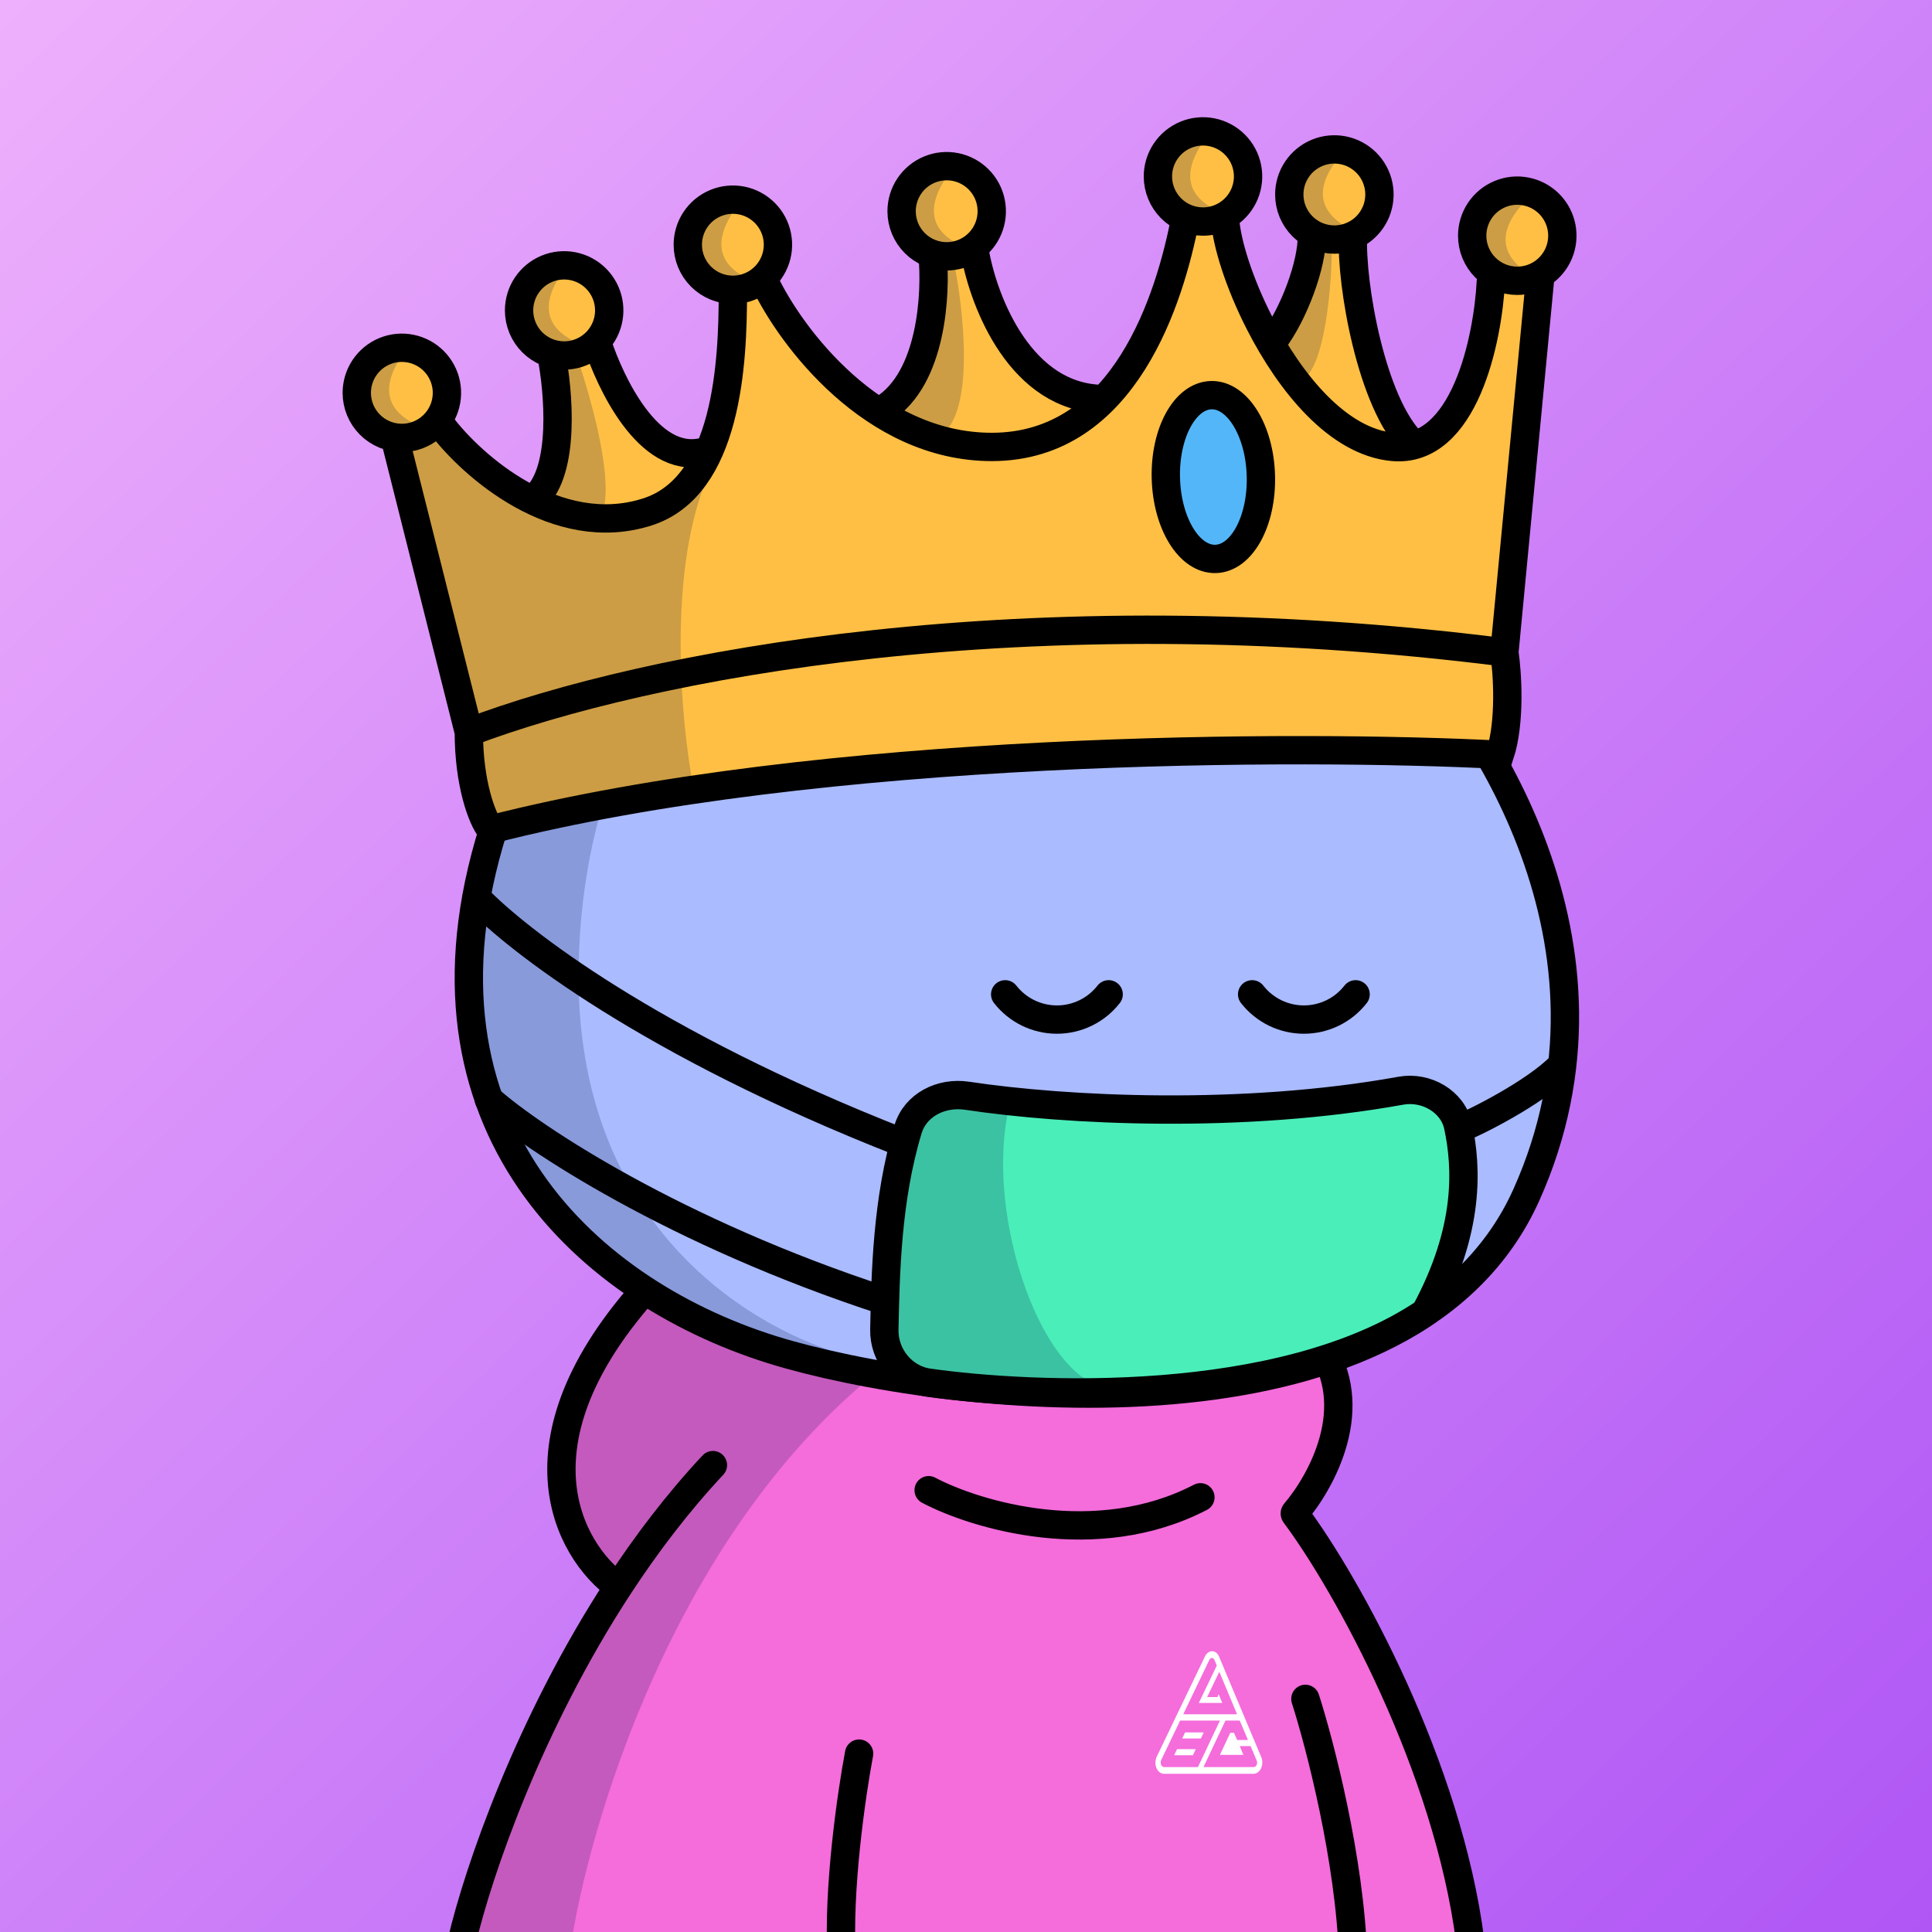 <svg
      xmlns="http://www.w3.org/2000/svg"
      preserveAspectRatio="xMidYMin meet"
      fill="none"
      viewBox="0 0 1500 1500"
    >
      <rect x="0" y="0" width="1500" height="1500" fill="#333333" stroke="none"/>
      <g>
      <path fill="url(#prefix__paint0_linear_53_30461)" d="M0 0h1500v1500H0z"/><defs><linearGradient id="prefix__paint0_linear_53_30461" x1="0" y1="0" x2="1500" y2="1533.5" gradientUnits="userSpaceOnUse">
<stop stop-color="#EEB0FC"/>
<stop offset="1" stop-color="#AF55F5"/>
</linearGradient></defs>
      <g clip-path="url(#clip0_483_471)">
<path d="M388.5 1416.5L352.5 1511L1142 1512L1129 1431.5L1070.5 1276L1007 1176L1042 1113L1028 1043.5C1005.33 1055.83 926.6 1079 793 1073C659.4 1067 549.333 1018.83 511 995.5C492.833 1014.83 453.2 1067.2 440 1122C426.8 1176.8 459.5 1220.83 477.5 1236L388.5 1416.5Z" fill="#F56CDB"/>
<path d="M353.698 1511C350.413 1508.73 360.049 1471.27 412.869 1339.62C429.682 1297.72 453.924 1259.56 477.605 1226C485.368 1215 376 1149.5 506.5 995L661 1046.5L683.5 1051C662.368 1062.33 708.557 1043.79 690 1058.04C521.079 1187.75 456.033 1424.17 443.158 1511H353.698Z" fill="#001647" fill-opacity="0.2"/>
<path d="M358.5 1507.5C371.341 1452.7 410.793 1338.13 480.097 1232M553.5 1137.5C526.081 1166.82 501.646 1199 480.097 1232M480.097 1232C440.958 1203.88 392.15 1116.57 509.46 992.073C509.77 991.743 510.252 991.637 510.651 991.852C600.161 1040.15 826.624 1117.43 1022.78 1043.27C1023.2 1043.11 1023.69 1043.26 1023.95 1043.63C1058.52 1092.29 1025.8 1150.61 1005.51 1174.4C1005.21 1174.76 1005.18 1175.25 1005.46 1175.62C1045.94 1229.92 1124.17 1371.22 1141.5 1507.5M721 1157C757.667 1176.33 851.2 1204.5 932 1162.5M1013.5 1319C1024.83 1354.33 1048.1 1443.9 1050.5 1519.5M667 1361.5C661.166 1392.33 650.3 1467.1 653.5 1519.5" stroke="black" stroke-width="22" stroke-linecap="round"/>
<path d="M913.864 1358.04L911.602 1362.76H926.191L928.413 1358.04H913.864ZM920.116 1345.06L917.856 1349.75H932.351L934.56 1345.06H920.121H920.116ZM920.116 1345.06L917.856 1349.75H932.351L934.56 1345.06H920.121H920.116ZM911.608 1362.75H926.197L928.419 1358.04H913.865L911.603 1362.75H911.608ZM979.288 1364.34L946.433 1286.09C945.911 1284.83 945.135 1283.8 944.186 1283.09C943.274 1282.4 942.22 1282.03 941.155 1282H941.07C939.991 1282 938.908 1282.36 937.948 1283.05L937.947 1283.06C936.986 1283.74 936.164 1284.74 935.574 1285.94L935.561 1285.97L935.546 1286L898.122 1363.8L898.108 1363.83L898.093 1363.87C897.483 1365.18 897.129 1366.68 897.076 1368.2L897.076 1368.27C897.038 1369.8 897.311 1371.31 897.851 1372.65L897.87 1372.7L897.889 1372.74C898.452 1374.06 899.283 1375.17 900.289 1375.94C901.322 1376.74 902.515 1377.16 903.733 1377.16H973.274C974.408 1377.16 975.542 1376.78 976.552 1376.06L976.569 1376.05L976.585 1376.04C977.62 1375.28 978.489 1374.19 979.098 1372.88L979.167 1372.74C979.387 1372.29 979.551 1371.81 979.663 1371.31C979.915 1370.43 980.057 1369.52 980.075 1368.59C980.11 1367.1 979.836 1365.62 979.285 1364.33L979.288 1364.34ZM938.965 1288.64C939.178 1288.21 939.476 1287.84 939.824 1287.6C940.176 1287.35 940.569 1287.22 940.959 1287.22C941.347 1287.22 941.733 1287.36 942.069 1287.62C942.401 1287.86 942.677 1288.23 942.857 1288.67L944.719 1293.1L930.749 1322.17H948.999L946.113 1315.31L945.248 1317.6H937.221L946.672 1297.97L960.454 1330.96H918.668L938.965 1288.64ZM903.857 1371.96C903.358 1371.96 902.867 1371.78 902.446 1371.46C902.029 1371.13 901.685 1370.68 901.449 1370.13C901.216 1369.56 901.106 1368.92 901.121 1368.28C901.142 1367.64 901.291 1367.01 901.549 1366.46L916.26 1335.84H947.162L930.084 1371.96H903.857ZM975.633 1370.33C975.402 1370.83 975.072 1371.24 974.679 1371.53C974.282 1371.81 973.838 1371.96 973.393 1371.96H934.365L951.447 1335.84H962.511L968.893 1350.9H960.497L958.08 1345.32H955.183L947.126 1362.48H965.357L962.524 1355.67H970.96L975.709 1366.95C975.927 1367.45 976.031 1368.02 976.019 1368.6C976.007 1369.17 975.87 1369.82 975.629 1370.32L975.633 1370.33ZM920.111 1345.06L917.851 1349.75H932.346L934.555 1345.06H920.116H920.111ZM911.603 1362.75H926.192L928.414 1358.04H913.865L911.603 1362.75Z" fill="white"/>
</g>
<defs>
<clipPath id="clip0_483_471">
<rect width="1500" height="1500" fill="white"/>
</clipPath>
</defs>
      <g clip-path="url(#clip0_497_1194)">
<path d="M379.667 654.812C432.345 471.574 618.472 401.981 699.114 390.653C740.985 382.718 849.655 375.215 949.364 408.675C980 418.956 1049.88 457.388 1091.92 499.818C1144.47 552.856 1272.97 732.052 1185.05 927.725C1097.12 1123.4 758.414 1092.29 612.749 1051.82C464.472 1010.63 314.48 881.563 379.667 654.812Z" fill="#AABBFF"/>
<path d="M449.293 747.204C454.734 531.068 585.306 432.345 649.911 410C432.292 459.565 365.296 655.455 364 747.204C377.99 984.871 584.496 1053.43 681 1058C601.498 1044.46 443.853 963.339 449.293 747.204Z" fill="#001647" fill-opacity="0.2"/>
<path d="M379.667 654.812C432.345 471.574 618.472 401.981 699.114 390.653C740.985 382.718 849.655 375.215 949.364 408.675C980 418.956 1049.88 457.388 1091.92 499.818C1144.47 552.856 1272.97 732.052 1185.05 927.725C1097.12 1123.4 758.414 1092.29 612.749 1051.82C464.472 1010.63 314.48 881.563 379.667 654.812Z" stroke="black" stroke-width="22" stroke-linecap="round"/>
</g>
<defs>
    <clipPath id="prefix__clip0_299_662"><path fill="#fff" d="M0 0h1500v1500H0z"/></clipPath>
</defs>
      <g clip-path="url(#clip0_624_3534)">
<path d="M780.422 771.992C785.186 778.098 791.28 783.038 798.24 786.435C805.2 789.833 812.843 791.599 820.589 791.599C828.334 791.599 835.977 789.833 842.937 786.435C849.897 783.038 855.991 778.098 860.755 771.992" stroke="black" stroke-width="22" stroke-miterlimit="10" stroke-linecap="round"/>
<path d="M972.16 771.992C976.925 778.098 983.018 783.038 989.979 786.435C996.939 789.833 1004.58 791.599 1012.33 791.599C1020.07 791.599 1027.71 789.833 1034.68 786.435C1041.64 783.038 1047.73 778.098 1052.49 771.992" stroke="black" stroke-width="22" stroke-miterlimit="10" stroke-linecap="round"/>
<path d="M922.5 961C929.521 961 936.385 958.918 942.223 955.017C948.061 951.116 952.611 945.572 955.298 939.085C957.985 932.598 958.688 925.461 957.318 918.574C955.948 911.688 952.567 905.362 947.602 900.398C942.638 895.433 936.312 892.052 929.426 890.682C922.539 889.312 915.402 890.015 908.915 892.702C902.428 895.389 896.884 899.939 892.983 905.777C889.082 911.615 887 918.479 887 925.5C887 934.915 890.74 943.945 897.398 950.602C904.055 957.26 913.085 961 922.5 961Z" fill="black" stroke="black" stroke-width="22" stroke-miterlimit="10" stroke-linecap="round"/>
</g>
<defs>
<clipPath id="clip0_624_3534">
<rect width="1500" height="1500" fill="white"/>
</clipPath>
</defs>
      <g clip-path="url(#clip0_840_2513)">
<path d="M691 957.5L701.5 894L714.5 863.5L740 855L901 863.5L1076 851L1103 847.5L1129 859.5L1140 892.5L1130 957.5L1111.5 1013.5L1075.5 1037L980.5 1068L869.5 1084L723 1073L687.5 1060.5V1017L691 957.5Z" fill="#4AEEB9"/>
<path d="M864.5 1078C810.5 1078 763.5 944 783.5 859.5L753 854.5L726.5 856.5L708 870.5L689.5 972.5L680.5 1034L704.5 1066.5L747.5 1078H864.5Z" fill="#001647" fill-opacity="0.2"/>
<path d="M370 697C401.167 729.333 503.36 809.8 700.16 887M379.5 853.5C413.167 883.5 523.917 956.8 687.117 1010M1132.53 876.5C1144.36 872.167 1191.5 848.4 1211.5 828M721 1073.5V1073.5C700.907 1070.71 686.155 1052.49 686.594 1032.21C687.501 990.382 688.367 931.545 704.989 876.761C710.804 857.597 731.009 847.753 750.813 850.733C828.071 862.358 965.043 869.001 1087.71 846.808C1107.13 843.295 1128 855.049 1132.09 874.357C1138.88 906.434 1141.36 954.7 1106.5 1019C995 1094 801 1084.83 721 1073.5Z" stroke="black" stroke-width="22" stroke-linecap="round"/>
</g>
<defs>
<clipPath id="clip0_840_2513">
<rect width="1500" height="1500" fill="white"/>
</clipPath>
</defs>
      <g clip-path="url(#clip0_1349_8086)">
<path d="M434.999 322.5C434.999 331 439.499 341.5 434.999 357.5C428.833 365.333 416.4 381.4 416 383C415.6 384.6 411.499 385.667 409.499 386L348 346L343 309L327 271.5C321 267.667 303.6 265.7 282 288.5C260.4 311.3 291 339.667 309 351L378 644.5L599 605.5L854 588.5H1163.5L1168 503.5L1194.5 233.5L1199 210L1215 183.5C1212.5 166.833 1199.2 137.7 1166 154.5C1132.8 171.3 1145.83 198.5 1156.5 210C1155.83 224 1154.4 252.5 1154 254.5C1153.6 256.5 1137.5 301 1129.5 323L1093 345L1064 283.5L1051 188L1066.5 169.5C1073 147.833 1074.7 107.4 1029.5 119C984.299 130.6 1003 169.833 1018 188L1005 233.5L987.5 269.5L952 176L960.5 164L968 137L958 115.5C949.833 105.833 928.599 92.7 909 117.5C889.4 142.3 908.5 162.5 920.5 169.5L897.5 238L864.5 304C860.333 307.333 843.099 309.4 807.5 291C771.9 272.6 760.333 222.333 759 199.5L767.5 182.5C767 154.5 756.299 105.6 717.5 134C678.7 162.4 707.333 190.834 726.5 201.5L720 271.5L683 322.5L649 294.5C638.166 281.5 616 254.2 614 249C612 243.8 603.166 225.834 599 217.5L595.5 175.5L584.5 161L565.5 154.5L539.5 166.5C537.166 175 532.5 192.8 532.5 196C532.5 199.2 543.166 211.667 548.5 217.5C555.833 222.834 570.5 234.4 570.5 238C570.5 242.5 565.5 250.5 565.5 260C565.5 269.5 566 266 565.5 271.5C565 277 564 281.5 563 288.5C562 295.5 560.5 301.5 559.5 314C558.5 326.5 557.5 326.5 556.5 332C555.5 337.5 553 339.5 548.5 346C544.9 351.2 541 351.5 539.5 351H532.5C527.5 349.834 516.9 347.2 514.5 346C511.5 344.5 504 341.5 501.5 339.5C499 337.5 497 336 494.5 332C492 328 488 322.5 484 314C480 305.5 478.5 301 476.5 294.5C474.5 288 472.5 281.5 468.5 277.5C464.5 273.5 469 272.5 468.5 270C468.1 268 468.333 259.5 468.5 255.5V229.5C468.166 221.667 460.999 206.4 434.999 208C408.999 209.6 407.166 247.333 409.499 266C414.333 267 424.799 269.2 427.999 270C431.999 271 434.999 280 434.999 285V322.5Z" fill="#FFBF44"/>
<path d="M444.069 264C415.069 248.5 428.069 224.167 435.569 213C427.736 213 406.669 219 405.069 241C403.469 263 430.069 269.5 444.069 264Z" fill="#001647" fill-opacity="0.2"/>
<path d="M578.069 215C549.069 199.5 562.069 175.167 569.569 164C561.736 164 540.669 170 539.069 192C537.469 214 564.069 220.5 578.069 215Z" fill="#001647" fill-opacity="0.2"/>
<path d="M743.069 189C714.069 173.5 727.069 149.167 734.569 138C726.736 138 705.669 144 704.069 166C702.469 188 729.069 194.5 743.069 189Z" fill="#001647" fill-opacity="0.2"/>
<path d="M942.069 162C913.069 146.5 926.069 122.167 933.569 111C925.736 111 904.669 117 903.069 139C901.469 161 928.069 167.5 942.069 162Z" fill="#001647" fill-opacity="0.2"/>
<path d="M1043.09 174.907C1015.4 157.18 1030.27 133.942 1038.62 123.397C1030.81 122.783 1009.34 127.112 1006.02 148.919C1002.7 170.726 1028.71 179.292 1043.09 174.907Z" fill="#001647" fill-opacity="0.2"/>
<path d="M1183.37 209.99C1156.88 190.505 1173.23 168.279 1182.25 158.299C1174.49 157.179 1152.78 160.107 1148.06 181.652C1143.33 203.198 1168.73 213.433 1183.37 209.99Z" fill="#001647" fill-opacity="0.2"/>
<path d="M320.069 328C291.069 312.5 304.069 288.167 311.569 277C303.736 277 282.669 283 281.069 305C279.469 327 306.069 333.5 320.069 328Z" fill="#001647" fill-opacity="0.2"/>
<path d="M556.5 355.5C516.1 428.7 528.046 559.333 539.069 615.5L381 642.5L374 625.5L363.5 567.5L309 349L341.5 334.5L391.5 374C404.333 381.167 437 397.4 465 405C493 412.6 537.667 375.167 556.5 355.5Z" fill="#001647" fill-opacity="0.2"/>
<path d="M943.5 423.5C919.5 387.1 931.167 337.333 940 317L931.5 307L910 329.5L905.5 356.5L910 398.5L929.5 430L943.5 423.5Z" fill="#001647" fill-opacity="0.2"/>
<path d="M449.5 281.5C472.3 351.9 475.5 395.333 463 405.5C457.833 401.667 424.3 388.2 421.5 387C418.7 385.8 422.667 378.833 425 375.5C427.833 364 433.5 340.4 433.5 338C433.5 335.6 431.5 302.333 430.5 286L449.5 281.5Z" fill="#001647" fill-opacity="0.2"/>
<path d="M731 337.5C757 318.7 748.167 240 740.5 203L725.5 200.5C724.167 207.667 721.6 222.5 722 224.5C722.4 226.5 720.5 244 719.5 252.5L701.5 294L688.5 317L731 337.5Z" fill="#001647" fill-opacity="0.2"/>
<path d="M1006 296.5C1027.2 296.1 1033.5 229 1034 195.5L1023 185.5L1016.5 198.5L997.5 253C991.5 267.667 984.8 296.9 1006 296.5Z" fill="#001647" fill-opacity="0.2"/>
<path d="M939 307.5C910.6 308.3 903.167 350.167 903 371V393C903 397 919.667 418 928 428L956 434.5L981.5 383.5C979.167 357.833 967.4 306.7 939 307.5Z" fill="#53B6F9"/>
<path d="M364 568.5C502.5 516 796.5 459.5 1168 506.5M364 568.5C364 607.7 374 635.5 381 644C637.4 578.4 1010.17 578 1164.5 586C1172.9 560.4 1170.33 522.333 1168 506.5M364 568.5L307 342M1168 506.5L1195.5 218.5M1157.5 218.5C1155.17 263.5 1137 351.949 1081.5 347C1038.84 343.196 1001.65 297.233 978.003 251C961.927 219.572 952.108 188.02 951.085 169.5M342.5 330C366.5 361.833 432.1 419.9 502.5 397.5C565 377.614 569 281 569 227M593.5 218.5C613.833 261.333 677.6 347 770 347C874 347 908.5 229.667 920 171M428 275C433.667 303.333 439.1 365.3 415.5 386.5M464 267C473.5 296 503.1 360.6 545.5 351M756.5 193.5C762.333 230 789.3 304.3 850.5 309.5M724 197.5C727 227.667 723.6 293.9 686 317.5M1050.5 183C1048.66 219.743 1064.68 313.289 1097 344.515M1018.5 183C1018.98 204.871 1004.43 244.122 988.5 264.837" stroke="black" stroke-width="22" stroke-linecap="round"/>
<path d="M312 340C318.922 340 325.689 337.947 331.445 334.101C337.201 330.256 341.687 324.789 344.336 318.394C346.985 311.999 347.678 304.961 346.327 298.172C344.977 291.383 341.644 285.146 336.749 280.251C331.854 275.356 325.617 272.023 318.828 270.673C312.039 269.322 305.001 270.015 298.606 272.664C292.211 275.313 286.744 279.799 282.899 285.555C279.053 291.311 277 298.078 277 305C277 314.283 280.687 323.185 287.251 329.749C293.815 336.313 302.717 340 312 340V340Z" stroke="black" stroke-width="22" stroke-miterlimit="10"/>
<path d="M438 276C444.922 276 451.689 273.947 457.445 270.101C463.201 266.256 467.687 260.789 470.336 254.394C472.985 247.999 473.678 240.961 472.327 234.172C470.977 227.383 467.644 221.146 462.749 216.251C457.854 211.356 451.617 208.023 444.828 206.673C438.039 205.322 431.001 206.015 424.606 208.664C418.211 211.313 412.744 215.799 408.899 221.555C405.053 227.311 403 234.078 403 241C403 250.283 406.687 259.185 413.251 265.749C419.815 272.313 428.717 276 438 276V276Z" stroke="black" stroke-width="22" stroke-miterlimit="10"/>
<path d="M569 225C575.922 225 582.689 222.947 588.445 219.101C594.201 215.256 598.687 209.789 601.336 203.394C603.985 196.999 604.678 189.961 603.327 183.172C601.977 176.383 598.644 170.146 593.749 165.251C588.854 160.356 582.617 157.023 575.828 155.673C569.039 154.322 562.001 155.015 555.606 157.664C549.211 160.313 543.744 164.799 539.899 170.555C536.053 176.311 534 183.078 534 190C534 199.283 537.687 208.185 544.251 214.749C550.815 221.313 559.717 225 569 225V225Z" stroke="black" stroke-width="22" stroke-miterlimit="10"/>
<path d="M735 199C741.922 199 748.689 196.947 754.445 193.101C760.201 189.256 764.687 183.789 767.336 177.394C769.985 170.999 770.678 163.961 769.327 157.172C767.977 150.383 764.644 144.146 759.749 139.251C754.854 134.356 748.617 131.023 741.828 129.673C735.039 128.322 728.001 129.015 721.606 131.664C715.211 134.313 709.744 138.799 705.899 144.555C702.053 150.311 700 157.078 700 164C700 173.283 703.687 182.185 710.251 188.749C716.815 195.313 725.717 199 735 199V199Z" stroke="black" stroke-width="22" stroke-miterlimit="10"/>
<path d="M934 172C940.922 172 947.689 169.947 953.445 166.101C959.201 162.256 963.687 156.789 966.336 150.394C968.985 143.999 969.678 136.961 968.327 130.172C966.977 123.383 963.644 117.146 958.749 112.251C953.854 107.356 947.617 104.023 940.828 102.673C934.039 101.322 927.001 102.015 920.606 104.664C914.211 107.313 908.744 111.799 904.899 117.555C901.053 123.311 899 130.078 899 137C899 146.283 902.687 155.185 909.251 161.749C915.815 168.313 924.717 172 934 172V172Z" stroke="black" stroke-width="22" stroke-miterlimit="10"/>
<path d="M1036 186C1042.92 186 1049.69 183.947 1055.44 180.101C1061.2 176.256 1065.69 170.789 1068.34 164.394C1070.98 157.999 1071.68 150.961 1070.33 144.172C1068.98 137.383 1065.64 131.146 1060.75 126.251C1055.85 121.356 1049.62 118.023 1042.83 116.673C1036.04 115.322 1029 116.015 1022.61 118.664C1016.21 121.313 1010.74 125.799 1006.9 131.555C1003.05 137.311 1001 144.078 1001 151C1001 160.283 1004.69 169.185 1011.25 175.749C1017.82 182.313 1026.72 186 1036 186V186Z" stroke="black" stroke-width="22" stroke-miterlimit="10"/>
<path d="M1178 218C1184.92 218 1191.69 215.947 1197.44 212.101C1203.2 208.256 1207.69 202.789 1210.34 196.394C1212.98 189.999 1213.68 182.961 1212.33 176.172C1210.98 169.383 1207.64 163.146 1202.75 158.251C1197.85 153.356 1191.62 150.023 1184.83 148.673C1178.04 147.322 1171 148.015 1164.61 150.664C1158.21 153.313 1152.74 157.799 1148.9 163.555C1145.05 169.311 1143 176.078 1143 183C1143 192.283 1146.69 201.185 1153.25 207.749C1159.82 214.313 1168.72 218 1178 218V218Z" stroke="black" stroke-width="22" stroke-miterlimit="10"/>
<path d="M943.759 433.951C964.124 433.429 979.887 404.507 978.945 369.388C978.002 334.27 960.73 306.262 940.352 306.804C919.975 307.346 904.223 336.259 905.167 371.366C906.11 406.474 923.381 434.503 943.759 433.951Z" stroke="black" stroke-width="22" stroke-miterlimit="10"/>
</g>
<defs>
<clipPath id="clip0_1349_8086">
<rect width="1500" height="1500" fill="white"/>
</clipPath>
</defs>
      
    </g>
    </svg>